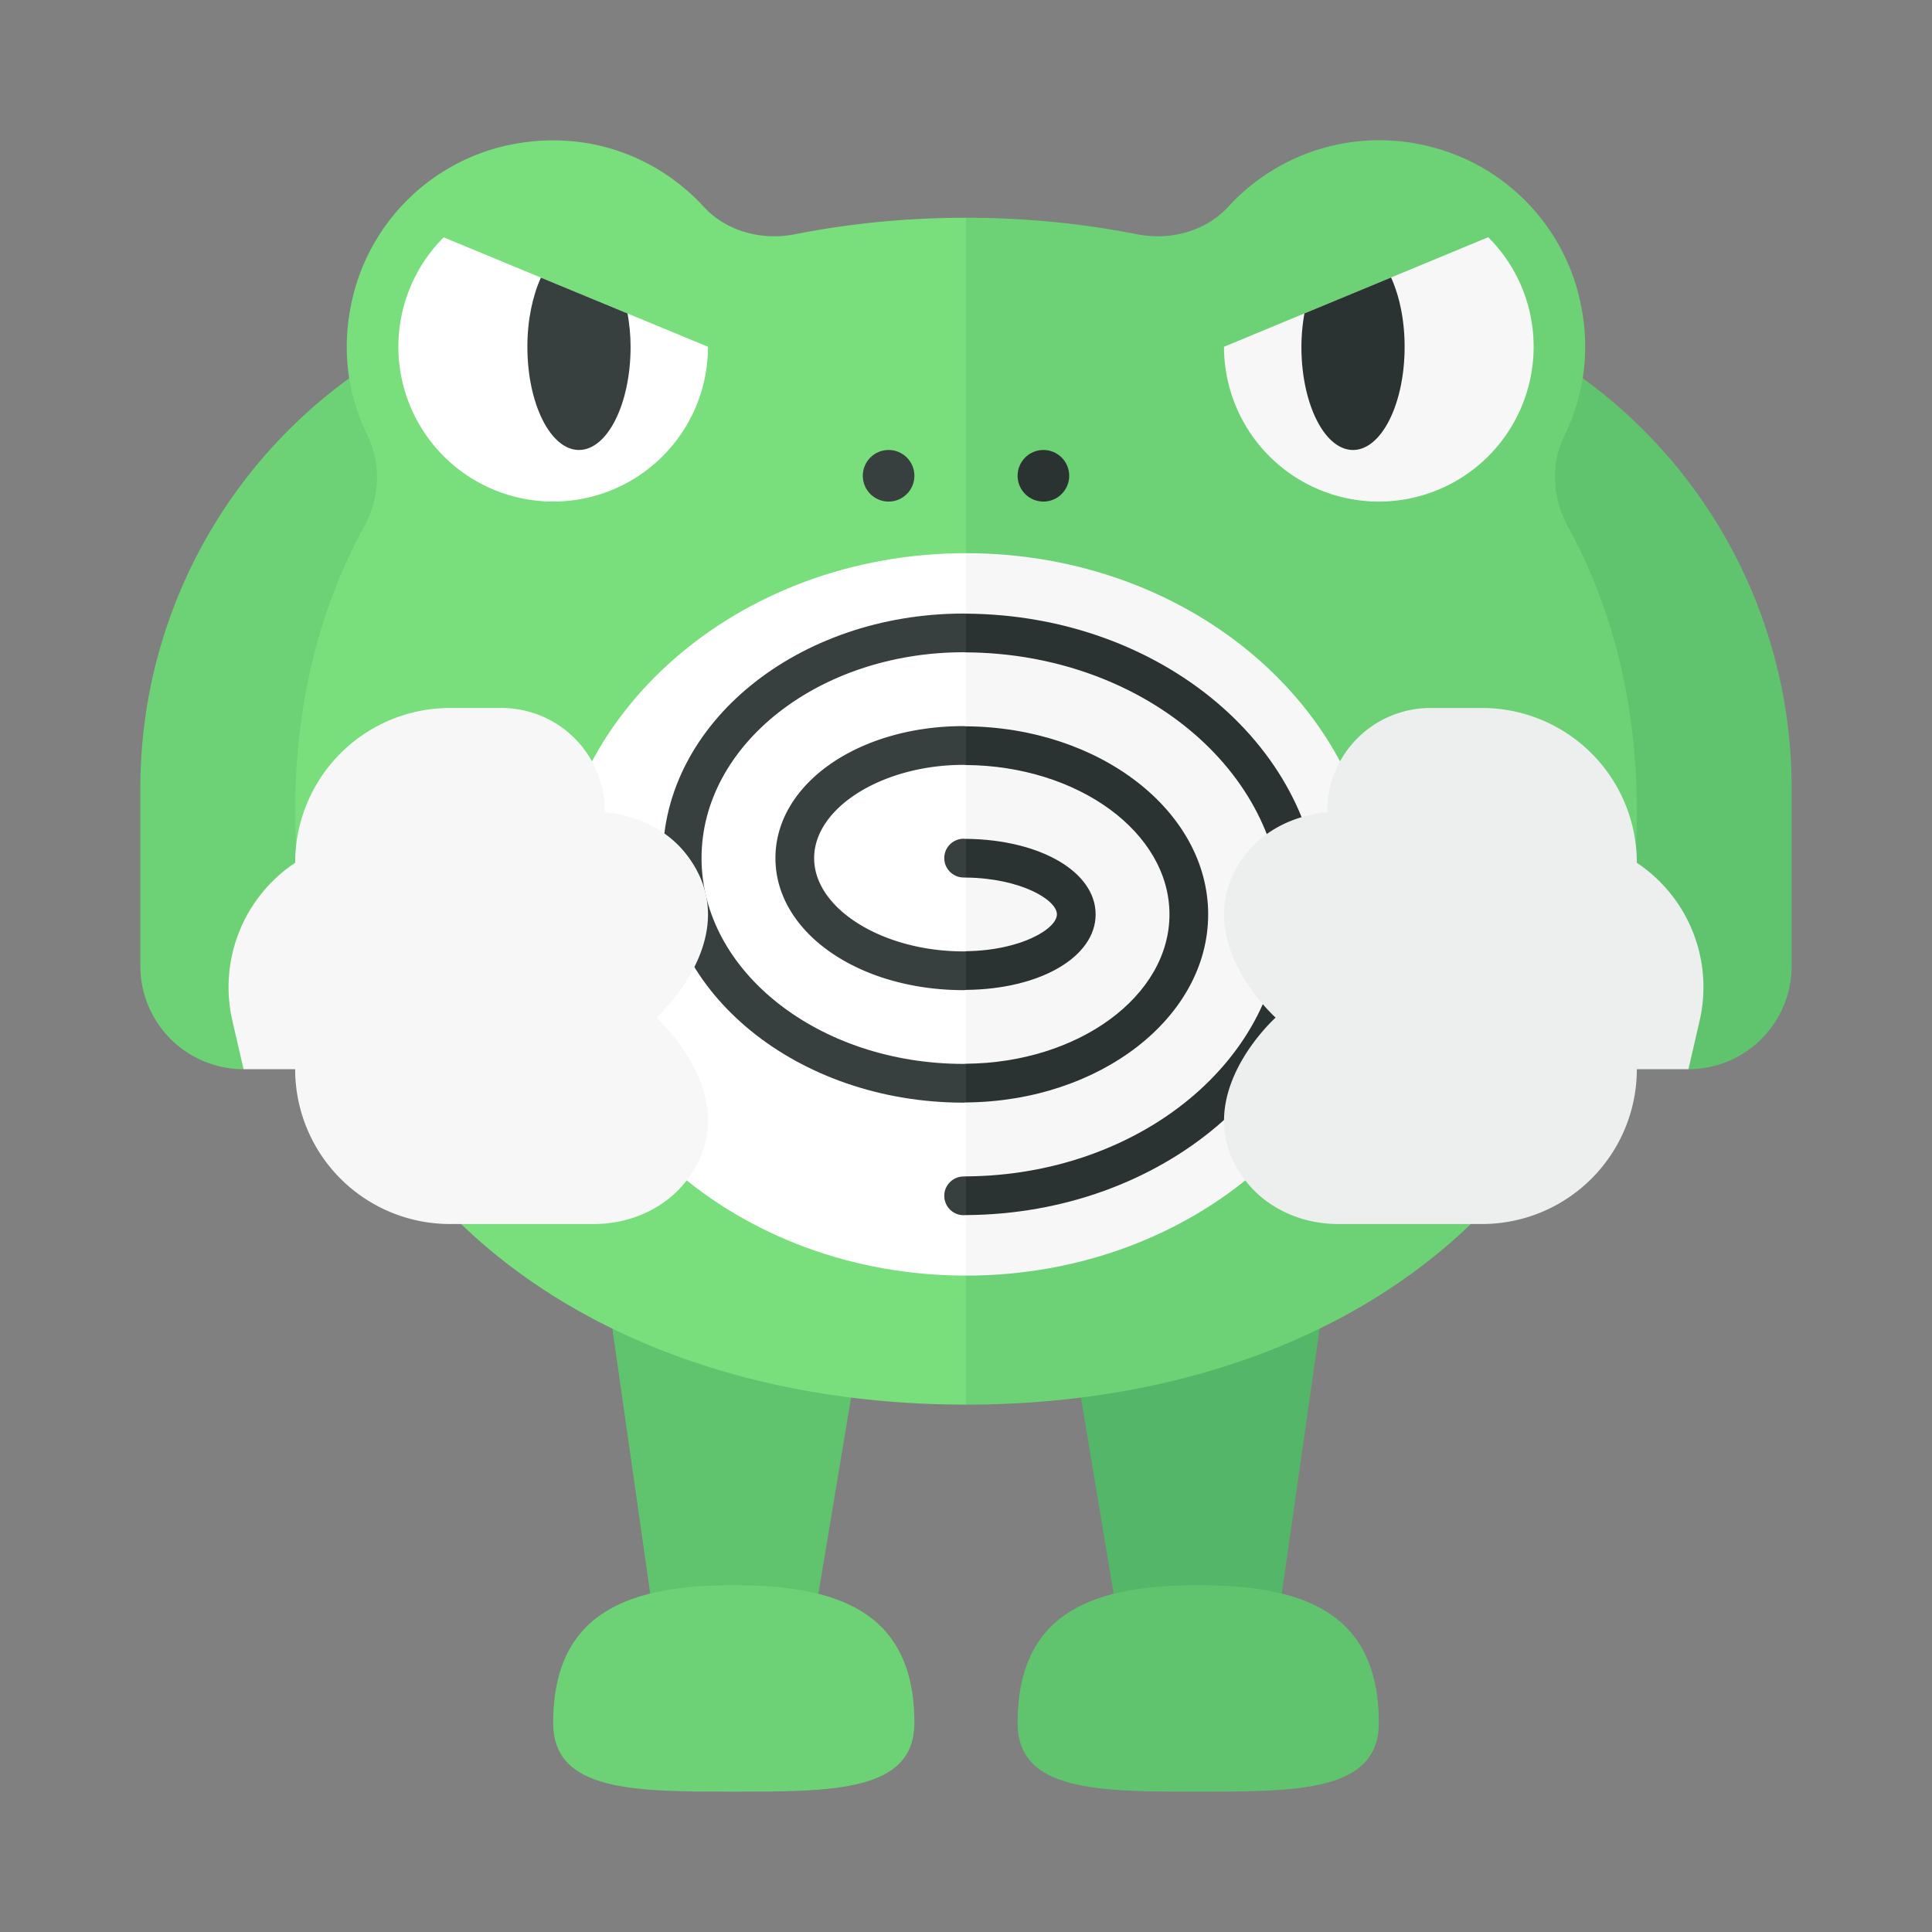 <svg xmlns="http://www.w3.org/2000/svg" width="100%" height="100%" viewBox="-2.72 -2.72 37.44 37.44"><rect x="-2.72" y="-2.72" width="37.44" height="37.44" fill="#808080" stroke="none"/><path fill="#60C46F" d="M30 18a2 2 0 002-2v-3.451A9.808 9.808 0 0027 4v3.312L30 18z"/><path fill="#6CD275" d="M2 18a2 2 0 01-2-2v-3.451A9.808 9.808 0 015 4v3.312L2 18z"/><path fill="#54B668" d="M23 22l-1 7h-3l-1-6z"/><path fill="#60C46F" d="M9 22l1 7h3l1-6zm8 8.667C17 32 18.567 32 20.5 32s3.5 0 3.5-1.333C24 28.458 22.433 28 20.5 28s-3.5.458-3.5 2.667z"/><path fill="#6CD275" d="M15 30.667C15 32 13.433 32 11.5 32S8 32 8 30.667C8 28.458 9.567 28 11.5 28s3.5.458 3.5 2.667z"/><path fill="#78DF7C" d="M10.916 1.285C9.995.285 8.58-.246 7.044.112a3.96 3.96 0 00-2.859 2.676c-.327 1.073-.2 2.086.218 2.934.274.557.233 1.214-.065 1.759C3.485 9.037 3 10.879 3 13c0 7.41 5.82 11.5 13 11.5v-23c-1.146 0-2.255.11-3.312.319-.644.127-1.327-.051-1.772-.534z"/><path fill="#6CD275" d="M27.597 5.722c.417-.848.544-1.861.218-2.934A3.962 3.962 0 0024.956.112a3.967 3.967 0 00-3.872 1.173c-.445.483-1.129.661-1.772.534A17.077 17.077 0 0016 1.5v23c7.18 0 13-4.09 13-11.5 0-2.121-.485-3.963-1.337-5.519-.298-.545-.339-1.202-.066-1.759z"/><path fill="#F7F7F7" d="M27 4a3 3 0 11-6 0l5.12-2.123A2.99 2.99 0 0127 4z"/><path fill="#FFF" d="M11 4a3 3 0 11-5.122-2.121L11 4z"/><path fill="#F7F7F7" d="M16 8c4.418 0 8 3.134 8 7s-3.582 7-8 7V8z"/><path fill="#FFF" d="M8 15c0-3.866 3.582-7 8-7v14c-4.418 0-8-3.134-8-7z"/><g fill="#2B3332"><path d="M18.512 15c0 .827-1.077 1.45-2.512 1.463v-.75c1.06-.012 1.762-.433 1.762-.714s-.702-.7-1.762-.713v-.75c1.434.014 2.512.637 2.512 1.464z"/><path d="M20.693 15c0 1.999-2.102 3.624-4.693 3.644v-.75c2.178-.018 3.943-1.308 3.943-2.894 0-1.587-1.766-2.877-3.943-2.895v-.75c2.592.02 4.693 1.645 4.693 3.645z"/><path d="M16 20.077c3.381-.021 6.125-2.289 6.125-5.077S19.381 9.942 16 9.922v-.75c3.795.021 6.875 2.626 6.875 5.828 0 3.201-3.08 5.806-6.875 5.827v-.75z"/></g><g fill="#373F3F"><path d="M15.579 13.909c0-.207.168-.375.375-.375.016 0 .03.002.046.003v.75l-.046-.002a.377.377 0 01-.375-.376z"/><path d="M12.307 13.909c0-1.435 1.603-2.558 3.647-2.558.016 0 .03.003.046.004v.75c-.016 0-.03-.003-.046-.003-1.57 0-2.897.828-2.897 1.808s1.327 1.807 2.897 1.807l.046-.002v.75c-.016 0-.03.003-.046.003-2.045-.002-3.647-1.125-3.647-2.559zm3.272 6.545c0-.207.168-.375.375-.375l.046-.002v.75l-.046.002a.375.375 0 01-.375-.375z"/><path d="M15.954 9.17l.046.002v.75l-.046-.002c-2.801 0-5.079 1.79-5.079 3.989s2.278 3.988 5.079 3.988c.016 0 .03-.003.046-.003v.75c-.016 0-.03.004-.046.004-3.214 0-5.829-2.126-5.829-4.738 0-2.614 2.615-4.74 5.829-4.74z"/></g><circle cx="14.5" cy="6.5" r=".5" fill="#373F3F"/><circle cx="17.5" cy="6.5" r=".5" fill="#2B3332"/><path fill="#F7F7F7" d="M6 11h1a2 2 0 012 2v.023c.625.054 1.22.334 1.599.837C11.772 15.414 10 17 10 17s1.771 1.586.599 3.14c-.421.559-1.106.86-1.806.86H6a3 3 0 01-3-3H2l-.217-.941A2.895 2.895 0 013 14a3 3 0 013-3z"/><path fill="#EDEEEE" d="M26 11h-1a2 2 0 00-2 2v.023c-.625.054-1.22.334-1.599.837C20.228 15.414 22 17 22 17s-1.771 1.586-.599 3.14c.421.559 1.106.86 1.806.86H26a3 3 0 003-3h1l.217-.941A2.895 2.895 0 0029 14a3 3 0 00-3-3z"/><path fill="#2B3332" d="M24.237 2.658l-1.679.696A3.803 3.803 0 0022.5 4c0 1.105.448 2 1 2s1-.895 1-2c0-.519-.101-.987-.263-1.342z"/><path fill="#373F3F" d="M7.5 4c0 1.105.448 2 1 2s1-.895 1-2c0-.227-.023-.442-.058-.645l-1.68-.695C7.601 3.015 7.5 3.482 7.5 4z"/></svg>